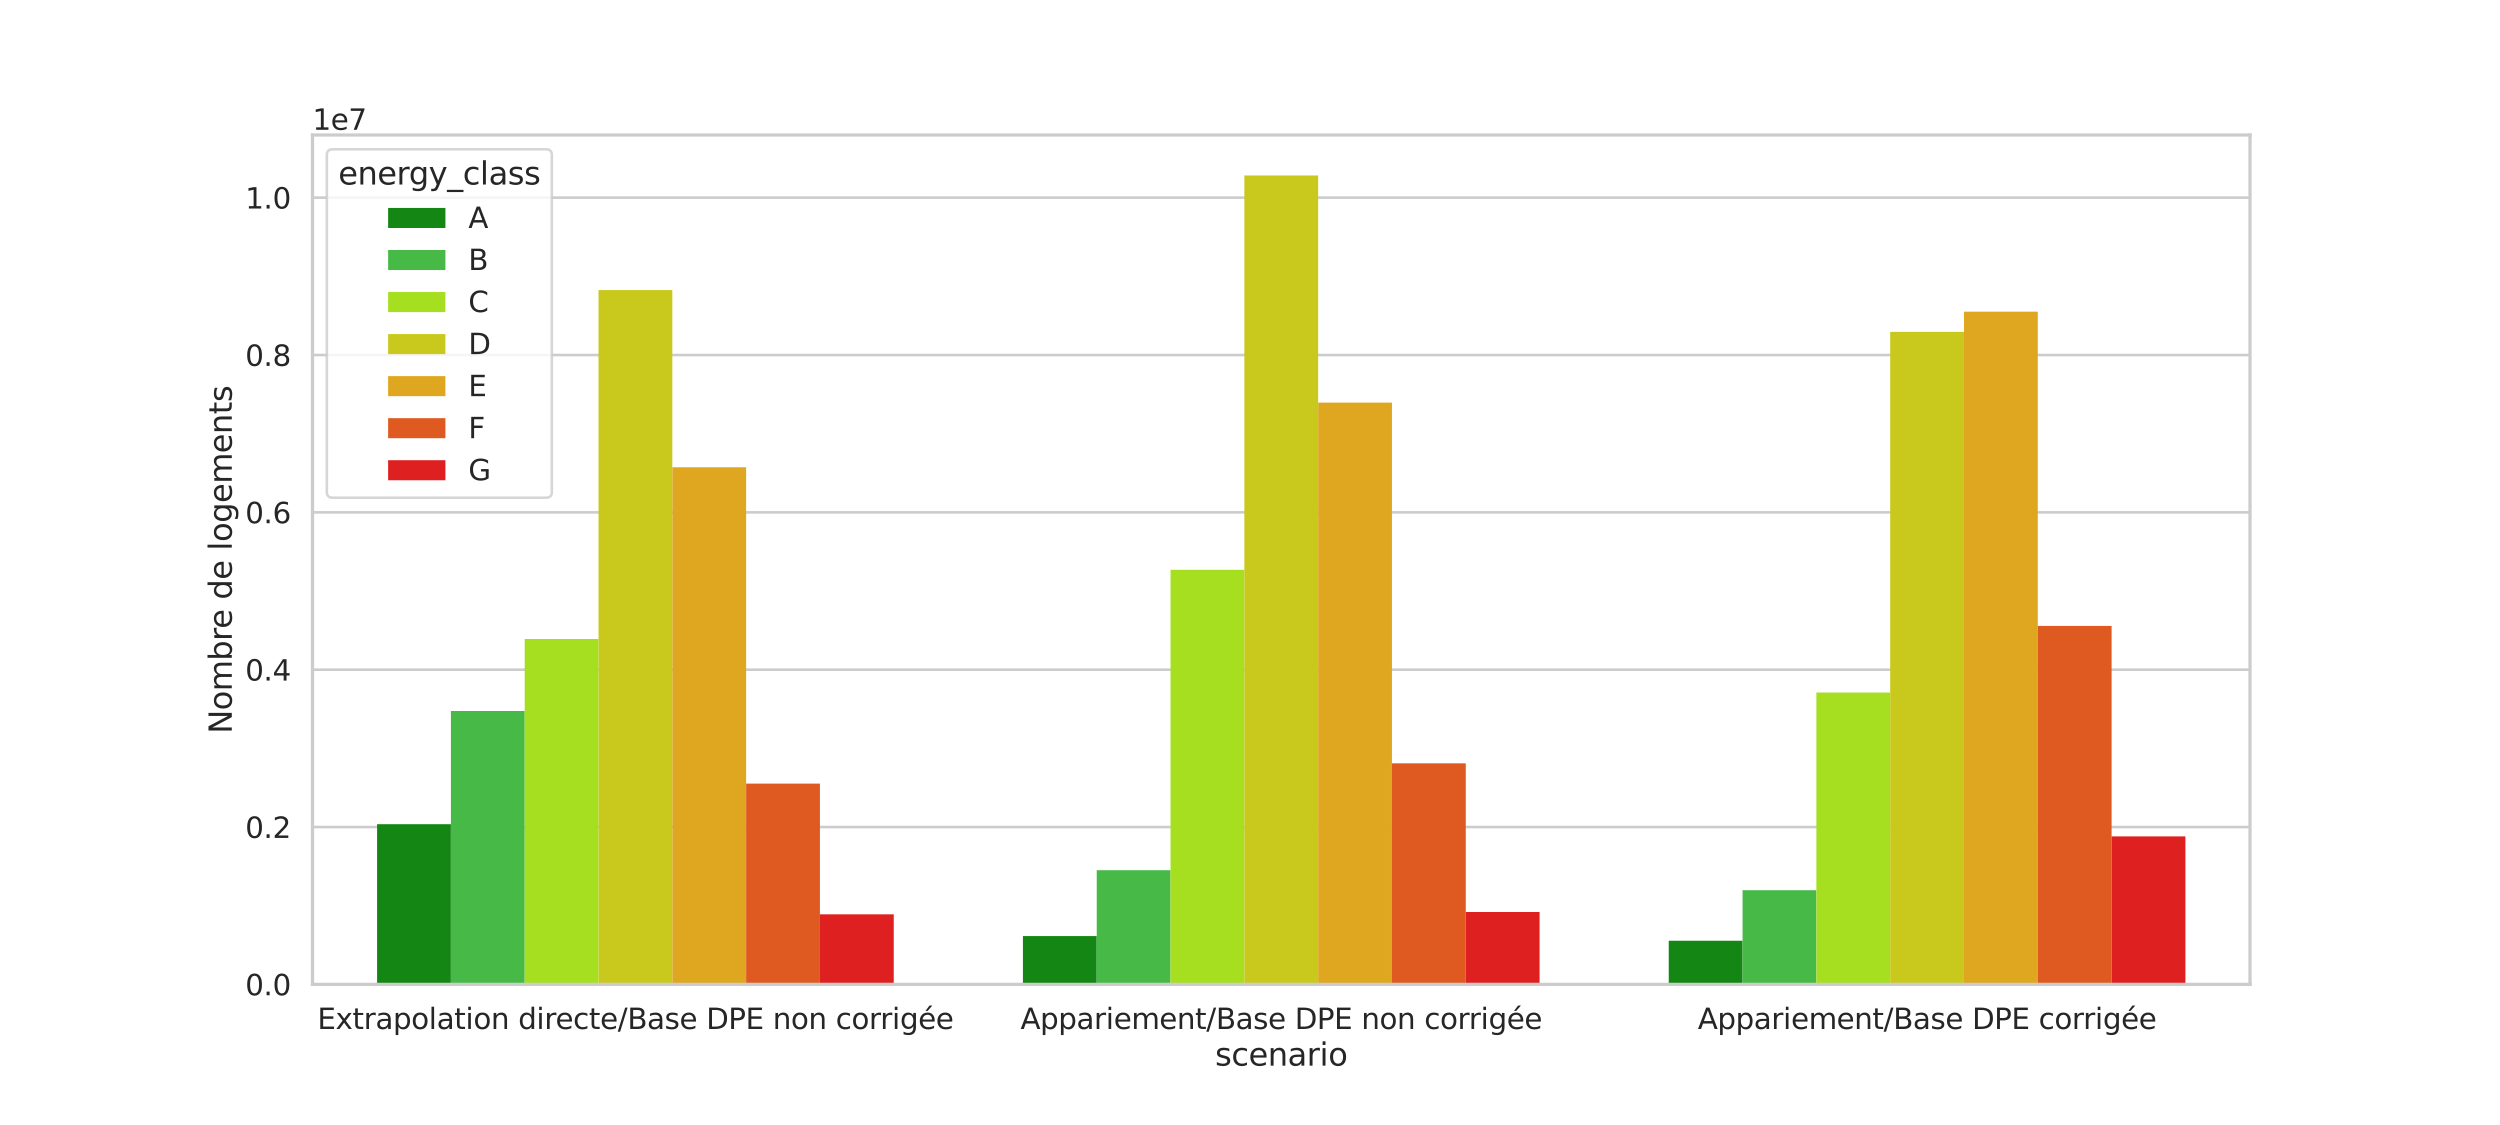 <?xml version="1.0" encoding="utf-8" standalone="no"?>
<!DOCTYPE svg PUBLIC "-//W3C//DTD SVG 1.1//EN"
  "http://www.w3.org/Graphics/SVG/1.1/DTD/svg11.dtd">
<svg height="648pt" version="1.1" viewBox="0 0 1440 648" width="1440pt" xmlns="http://www.w3.org/2000/svg" xmlns:xlink="http://www.w3.org/1999/xlink">
 <defs>
  <style type="text/css">*{stroke-linecap:butt;stroke-linejoin:round;}</style>
 </defs>
 <g id="figure_1">
  <g id="patch_1">
   <path d="M 0 648 
L 1440 648 
L 1440 0 
L 0 0 
z
" style="fill:#ffffff;"/>
  </g>
  <g id="axes_1">
   <g id="patch_2">
    <path d="M 180 567 
L 1296 567 
L 1296 77.76 
L 180 77.76 
z
" style="fill:#ffffff;"/>
   </g>
   <g id="matplotlib.axis_1">
    <g id="xtick_1">
     <g id="text_1">
      <!-- Extrapolation directe/Base DPE non corrigée -->
      <g style="fill:#262626;" transform="translate(182.822 592.697)scale(0.165 -0.165)">
       <defs>
        <path d="M 628 4666 
L 3578 4666 
L 3578 4134 
L 1259 4134 
L 1259 2753 
L 3481 2753 
L 3481 2222 
L 1259 2222 
L 1259 531 
L 3634 531 
L 3634 0 
L 628 0 
L 628 4666 
z
" id="DejaVuSans-45" transform="scale(0.016)"/>
        <path d="M 3513 3500 
L 2247 1797 
L 3578 0 
L 2900 0 
L 1881 1375 
L 863 0 
L 184 0 
L 1544 1831 
L 300 3500 
L 978 3500 
L 1906 2253 
L 2834 3500 
L 3513 3500 
z
" id="DejaVuSans-78" transform="scale(0.016)"/>
        <path d="M 1172 4494 
L 1172 3500 
L 2356 3500 
L 2356 3053 
L 1172 3053 
L 1172 1153 
Q 1172 725 1289 603 
Q 1406 481 1766 481 
L 2356 481 
L 2356 0 
L 1766 0 
Q 1100 0 847 248 
Q 594 497 594 1153 
L 594 3053 
L 172 3053 
L 172 3500 
L 594 3500 
L 594 4494 
L 1172 4494 
z
" id="DejaVuSans-74" transform="scale(0.016)"/>
        <path d="M 2631 2963 
Q 2534 3019 2420 3045 
Q 2306 3072 2169 3072 
Q 1681 3072 1420 2755 
Q 1159 2438 1159 1844 
L 1159 0 
L 581 0 
L 581 3500 
L 1159 3500 
L 1159 2956 
Q 1341 3275 1631 3429 
Q 1922 3584 2338 3584 
Q 2397 3584 2469 3576 
Q 2541 3569 2628 3553 
L 2631 2963 
z
" id="DejaVuSans-72" transform="scale(0.016)"/>
        <path d="M 2194 1759 
Q 1497 1759 1228 1600 
Q 959 1441 959 1056 
Q 959 750 1161 570 
Q 1363 391 1709 391 
Q 2188 391 2477 730 
Q 2766 1069 2766 1631 
L 2766 1759 
L 2194 1759 
z
M 3341 1997 
L 3341 0 
L 2766 0 
L 2766 531 
Q 2569 213 2275 61 
Q 1981 -91 1556 -91 
Q 1019 -91 701 211 
Q 384 513 384 1019 
Q 384 1609 779 1909 
Q 1175 2209 1959 2209 
L 2766 2209 
L 2766 2266 
Q 2766 2663 2505 2880 
Q 2244 3097 1772 3097 
Q 1472 3097 1187 3025 
Q 903 2953 641 2809 
L 641 3341 
Q 956 3463 1253 3523 
Q 1550 3584 1831 3584 
Q 2591 3584 2966 3190 
Q 3341 2797 3341 1997 
z
" id="DejaVuSans-61" transform="scale(0.016)"/>
        <path d="M 1159 525 
L 1159 -1331 
L 581 -1331 
L 581 3500 
L 1159 3500 
L 1159 2969 
Q 1341 3281 1617 3432 
Q 1894 3584 2278 3584 
Q 2916 3584 3314 3078 
Q 3713 2572 3713 1747 
Q 3713 922 3314 415 
Q 2916 -91 2278 -91 
Q 1894 -91 1617 61 
Q 1341 213 1159 525 
z
M 3116 1747 
Q 3116 2381 2855 2742 
Q 2594 3103 2138 3103 
Q 1681 3103 1420 2742 
Q 1159 2381 1159 1747 
Q 1159 1113 1420 752 
Q 1681 391 2138 391 
Q 2594 391 2855 752 
Q 3116 1113 3116 1747 
z
" id="DejaVuSans-70" transform="scale(0.016)"/>
        <path d="M 1959 3097 
Q 1497 3097 1228 2736 
Q 959 2375 959 1747 
Q 959 1119 1226 758 
Q 1494 397 1959 397 
Q 2419 397 2687 759 
Q 2956 1122 2956 1747 
Q 2956 2369 2687 2733 
Q 2419 3097 1959 3097 
z
M 1959 3584 
Q 2709 3584 3137 3096 
Q 3566 2609 3566 1747 
Q 3566 888 3137 398 
Q 2709 -91 1959 -91 
Q 1206 -91 779 398 
Q 353 888 353 1747 
Q 353 2609 779 3096 
Q 1206 3584 1959 3584 
z
" id="DejaVuSans-6f" transform="scale(0.016)"/>
        <path d="M 603 4863 
L 1178 4863 
L 1178 0 
L 603 0 
L 603 4863 
z
" id="DejaVuSans-6c" transform="scale(0.016)"/>
        <path d="M 603 3500 
L 1178 3500 
L 1178 0 
L 603 0 
L 603 3500 
z
M 603 4863 
L 1178 4863 
L 1178 4134 
L 603 4134 
L 603 4863 
z
" id="DejaVuSans-69" transform="scale(0.016)"/>
        <path d="M 3513 2113 
L 3513 0 
L 2938 0 
L 2938 2094 
Q 2938 2591 2744 2837 
Q 2550 3084 2163 3084 
Q 1697 3084 1428 2787 
Q 1159 2491 1159 1978 
L 1159 0 
L 581 0 
L 581 3500 
L 1159 3500 
L 1159 2956 
Q 1366 3272 1645 3428 
Q 1925 3584 2291 3584 
Q 2894 3584 3203 3211 
Q 3513 2838 3513 2113 
z
" id="DejaVuSans-6e" transform="scale(0.016)"/>
        <path id="DejaVuSans-20" transform="scale(0.016)"/>
        <path d="M 2906 2969 
L 2906 4863 
L 3481 4863 
L 3481 0 
L 2906 0 
L 2906 525 
Q 2725 213 2448 61 
Q 2172 -91 1784 -91 
Q 1150 -91 751 415 
Q 353 922 353 1747 
Q 353 2572 751 3078 
Q 1150 3584 1784 3584 
Q 2172 3584 2448 3432 
Q 2725 3281 2906 2969 
z
M 947 1747 
Q 947 1113 1208 752 
Q 1469 391 1925 391 
Q 2381 391 2643 752 
Q 2906 1113 2906 1747 
Q 2906 2381 2643 2742 
Q 2381 3103 1925 3103 
Q 1469 3103 1208 2742 
Q 947 2381 947 1747 
z
" id="DejaVuSans-64" transform="scale(0.016)"/>
        <path d="M 3597 1894 
L 3597 1613 
L 953 1613 
Q 991 1019 1311 708 
Q 1631 397 2203 397 
Q 2534 397 2845 478 
Q 3156 559 3463 722 
L 3463 178 
Q 3153 47 2828 -22 
Q 2503 -91 2169 -91 
Q 1331 -91 842 396 
Q 353 884 353 1716 
Q 353 2575 817 3079 
Q 1281 3584 2069 3584 
Q 2775 3584 3186 3129 
Q 3597 2675 3597 1894 
z
M 3022 2063 
Q 3016 2534 2758 2815 
Q 2500 3097 2075 3097 
Q 1594 3097 1305 2825 
Q 1016 2553 972 2059 
L 3022 2063 
z
" id="DejaVuSans-65" transform="scale(0.016)"/>
        <path d="M 3122 3366 
L 3122 2828 
Q 2878 2963 2633 3030 
Q 2388 3097 2138 3097 
Q 1578 3097 1268 2742 
Q 959 2388 959 1747 
Q 959 1106 1268 751 
Q 1578 397 2138 397 
Q 2388 397 2633 464 
Q 2878 531 3122 666 
L 3122 134 
Q 2881 22 2623 -34 
Q 2366 -91 2075 -91 
Q 1284 -91 818 406 
Q 353 903 353 1747 
Q 353 2603 823 3093 
Q 1294 3584 2113 3584 
Q 2378 3584 2631 3529 
Q 2884 3475 3122 3366 
z
" id="DejaVuSans-63" transform="scale(0.016)"/>
        <path d="M 1625 4666 
L 2156 4666 
L 531 -594 
L 0 -594 
L 1625 4666 
z
" id="DejaVuSans-2f" transform="scale(0.016)"/>
        <path d="M 1259 2228 
L 1259 519 
L 2272 519 
Q 2781 519 3026 730 
Q 3272 941 3272 1375 
Q 3272 1813 3026 2020 
Q 2781 2228 2272 2228 
L 1259 2228 
z
M 1259 4147 
L 1259 2741 
L 2194 2741 
Q 2656 2741 2882 2914 
Q 3109 3088 3109 3444 
Q 3109 3797 2882 3972 
Q 2656 4147 2194 4147 
L 1259 4147 
z
M 628 4666 
L 2241 4666 
Q 2963 4666 3353 4366 
Q 3744 4066 3744 3513 
Q 3744 3084 3544 2831 
Q 3344 2578 2956 2516 
Q 3422 2416 3680 2098 
Q 3938 1781 3938 1306 
Q 3938 681 3513 340 
Q 3088 0 2303 0 
L 628 0 
L 628 4666 
z
" id="DejaVuSans-42" transform="scale(0.016)"/>
        <path d="M 2834 3397 
L 2834 2853 
Q 2591 2978 2328 3040 
Q 2066 3103 1784 3103 
Q 1356 3103 1142 2972 
Q 928 2841 928 2578 
Q 928 2378 1081 2264 
Q 1234 2150 1697 2047 
L 1894 2003 
Q 2506 1872 2764 1633 
Q 3022 1394 3022 966 
Q 3022 478 2636 193 
Q 2250 -91 1575 -91 
Q 1294 -91 989 -36 
Q 684 19 347 128 
L 347 722 
Q 666 556 975 473 
Q 1284 391 1588 391 
Q 1994 391 2212 530 
Q 2431 669 2431 922 
Q 2431 1156 2273 1281 
Q 2116 1406 1581 1522 
L 1381 1569 
Q 847 1681 609 1914 
Q 372 2147 372 2553 
Q 372 3047 722 3315 
Q 1072 3584 1716 3584 
Q 2034 3584 2315 3537 
Q 2597 3491 2834 3397 
z
" id="DejaVuSans-73" transform="scale(0.016)"/>
        <path d="M 1259 4147 
L 1259 519 
L 2022 519 
Q 2988 519 3436 956 
Q 3884 1394 3884 2338 
Q 3884 3275 3436 3711 
Q 2988 4147 2022 4147 
L 1259 4147 
z
M 628 4666 
L 1925 4666 
Q 3281 4666 3915 4102 
Q 4550 3538 4550 2338 
Q 4550 1131 3912 565 
Q 3275 0 1925 0 
L 628 0 
L 628 4666 
z
" id="DejaVuSans-44" transform="scale(0.016)"/>
        <path d="M 1259 4147 
L 1259 2394 
L 2053 2394 
Q 2494 2394 2734 2622 
Q 2975 2850 2975 3272 
Q 2975 3691 2734 3919 
Q 2494 4147 2053 4147 
L 1259 4147 
z
M 628 4666 
L 2053 4666 
Q 2838 4666 3239 4311 
Q 3641 3956 3641 3272 
Q 3641 2581 3239 2228 
Q 2838 1875 2053 1875 
L 1259 1875 
L 1259 0 
L 628 0 
L 628 4666 
z
" id="DejaVuSans-50" transform="scale(0.016)"/>
        <path d="M 2906 1791 
Q 2906 2416 2648 2759 
Q 2391 3103 1925 3103 
Q 1463 3103 1205 2759 
Q 947 2416 947 1791 
Q 947 1169 1205 825 
Q 1463 481 1925 481 
Q 2391 481 2648 825 
Q 2906 1169 2906 1791 
z
M 3481 434 
Q 3481 -459 3084 -895 
Q 2688 -1331 1869 -1331 
Q 1566 -1331 1297 -1286 
Q 1028 -1241 775 -1147 
L 775 -588 
Q 1028 -725 1275 -790 
Q 1522 -856 1778 -856 
Q 2344 -856 2625 -561 
Q 2906 -266 2906 331 
L 2906 616 
Q 2728 306 2450 153 
Q 2172 0 1784 0 
Q 1141 0 747 490 
Q 353 981 353 1791 
Q 353 2603 747 3093 
Q 1141 3584 1784 3584 
Q 2172 3584 2450 3431 
Q 2728 3278 2906 2969 
L 2906 3500 
L 3481 3500 
L 3481 434 
z
" id="DejaVuSans-67" transform="scale(0.016)"/>
        <path d="M 3597 1894 
L 3597 1613 
L 953 1613 
Q 991 1019 1311 708 
Q 1631 397 2203 397 
Q 2534 397 2845 478 
Q 3156 559 3463 722 
L 3463 178 
Q 3153 47 2828 -22 
Q 2503 -91 2169 -91 
Q 1331 -91 842 396 
Q 353 884 353 1716 
Q 353 2575 817 3079 
Q 1281 3584 2069 3584 
Q 2775 3584 3186 3129 
Q 3597 2675 3597 1894 
z
M 3022 2063 
Q 3016 2534 2758 2815 
Q 2500 3097 2075 3097 
Q 1594 3097 1305 2825 
Q 1016 2553 972 2059 
L 3022 2063 
z
M 2469 5119 
L 3091 5119 
L 2072 3944 
L 1594 3944 
L 2469 5119 
z
" id="DejaVuSans-e9" transform="scale(0.016)"/>
       </defs>
       <use xlink:href="#DejaVuSans-45"/>
       <use x="63.184" xlink:href="#DejaVuSans-78"/>
       <use x="122.363" xlink:href="#DejaVuSans-74"/>
       <use x="161.572" xlink:href="#DejaVuSans-72"/>
       <use x="202.686" xlink:href="#DejaVuSans-61"/>
       <use x="263.965" xlink:href="#DejaVuSans-70"/>
       <use x="327.441" xlink:href="#DejaVuSans-6f"/>
       <use x="388.623" xlink:href="#DejaVuSans-6c"/>
       <use x="416.406" xlink:href="#DejaVuSans-61"/>
       <use x="477.686" xlink:href="#DejaVuSans-74"/>
       <use x="516.895" xlink:href="#DejaVuSans-69"/>
       <use x="544.678" xlink:href="#DejaVuSans-6f"/>
       <use x="605.859" xlink:href="#DejaVuSans-6e"/>
       <use x="669.238" xlink:href="#DejaVuSans-20"/>
       <use x="701.025" xlink:href="#DejaVuSans-64"/>
       <use x="764.502" xlink:href="#DejaVuSans-69"/>
       <use x="792.285" xlink:href="#DejaVuSans-72"/>
       <use x="831.148" xlink:href="#DejaVuSans-65"/>
       <use x="892.672" xlink:href="#DejaVuSans-63"/>
       <use x="947.652" xlink:href="#DejaVuSans-74"/>
       <use x="986.861" xlink:href="#DejaVuSans-65"/>
       <use x="1048.385" xlink:href="#DejaVuSans-2f"/>
       <use x="1082.076" xlink:href="#DejaVuSans-42"/>
       <use x="1150.68" xlink:href="#DejaVuSans-61"/>
       <use x="1211.959" xlink:href="#DejaVuSans-73"/>
       <use x="1264.059" xlink:href="#DejaVuSans-65"/>
       <use x="1325.582" xlink:href="#DejaVuSans-20"/>
       <use x="1357.369" xlink:href="#DejaVuSans-44"/>
       <use x="1434.371" xlink:href="#DejaVuSans-50"/>
       <use x="1494.674" xlink:href="#DejaVuSans-45"/>
       <use x="1557.857" xlink:href="#DejaVuSans-20"/>
       <use x="1589.645" xlink:href="#DejaVuSans-6e"/>
       <use x="1653.023" xlink:href="#DejaVuSans-6f"/>
       <use x="1714.205" xlink:href="#DejaVuSans-6e"/>
       <use x="1777.584" xlink:href="#DejaVuSans-20"/>
       <use x="1809.371" xlink:href="#DejaVuSans-63"/>
       <use x="1864.352" xlink:href="#DejaVuSans-6f"/>
       <use x="1925.533" xlink:href="#DejaVuSans-72"/>
       <use x="1964.896" xlink:href="#DejaVuSans-72"/>
       <use x="2006.01" xlink:href="#DejaVuSans-69"/>
       <use x="2033.793" xlink:href="#DejaVuSans-67"/>
       <use x="2097.27" xlink:href="#DejaVuSans-e9"/>
       <use x="2158.793" xlink:href="#DejaVuSans-65"/>
      </g>
     </g>
    </g>
    <g id="xtick_2">
     <g id="text_2">
      <!-- Appariement/Base DPE non corrigée -->
      <g style="fill:#262626;" transform="translate(587.806 592.697)scale(0.165 -0.165)">
       <defs>
        <path d="M 2188 4044 
L 1331 1722 
L 3047 1722 
L 2188 4044 
z
M 1831 4666 
L 2547 4666 
L 4325 0 
L 3669 0 
L 3244 1197 
L 1141 1197 
L 716 0 
L 50 0 
L 1831 4666 
z
" id="DejaVuSans-41" transform="scale(0.016)"/>
        <path d="M 3328 2828 
Q 3544 3216 3844 3400 
Q 4144 3584 4550 3584 
Q 5097 3584 5394 3201 
Q 5691 2819 5691 2113 
L 5691 0 
L 5113 0 
L 5113 2094 
Q 5113 2597 4934 2840 
Q 4756 3084 4391 3084 
Q 3944 3084 3684 2787 
Q 3425 2491 3425 1978 
L 3425 0 
L 2847 0 
L 2847 2094 
Q 2847 2600 2669 2842 
Q 2491 3084 2119 3084 
Q 1678 3084 1418 2786 
Q 1159 2488 1159 1978 
L 1159 0 
L 581 0 
L 581 3500 
L 1159 3500 
L 1159 2956 
Q 1356 3278 1631 3431 
Q 1906 3584 2284 3584 
Q 2666 3584 2933 3390 
Q 3200 3197 3328 2828 
z
" id="DejaVuSans-6d" transform="scale(0.016)"/>
       </defs>
       <use xlink:href="#DejaVuSans-41"/>
       <use x="68.408" xlink:href="#DejaVuSans-70"/>
       <use x="131.885" xlink:href="#DejaVuSans-70"/>
       <use x="195.361" xlink:href="#DejaVuSans-61"/>
       <use x="256.641" xlink:href="#DejaVuSans-72"/>
       <use x="297.754" xlink:href="#DejaVuSans-69"/>
       <use x="325.537" xlink:href="#DejaVuSans-65"/>
       <use x="387.061" xlink:href="#DejaVuSans-6d"/>
       <use x="484.473" xlink:href="#DejaVuSans-65"/>
       <use x="545.996" xlink:href="#DejaVuSans-6e"/>
       <use x="609.375" xlink:href="#DejaVuSans-74"/>
       <use x="648.584" xlink:href="#DejaVuSans-2f"/>
       <use x="682.275" xlink:href="#DejaVuSans-42"/>
       <use x="750.879" xlink:href="#DejaVuSans-61"/>
       <use x="812.158" xlink:href="#DejaVuSans-73"/>
       <use x="864.258" xlink:href="#DejaVuSans-65"/>
       <use x="925.781" xlink:href="#DejaVuSans-20"/>
       <use x="957.568" xlink:href="#DejaVuSans-44"/>
       <use x="1034.57" xlink:href="#DejaVuSans-50"/>
       <use x="1094.873" xlink:href="#DejaVuSans-45"/>
       <use x="1158.057" xlink:href="#DejaVuSans-20"/>
       <use x="1189.844" xlink:href="#DejaVuSans-6e"/>
       <use x="1253.223" xlink:href="#DejaVuSans-6f"/>
       <use x="1314.404" xlink:href="#DejaVuSans-6e"/>
       <use x="1377.783" xlink:href="#DejaVuSans-20"/>
       <use x="1409.57" xlink:href="#DejaVuSans-63"/>
       <use x="1464.551" xlink:href="#DejaVuSans-6f"/>
       <use x="1525.732" xlink:href="#DejaVuSans-72"/>
       <use x="1565.096" xlink:href="#DejaVuSans-72"/>
       <use x="1606.209" xlink:href="#DejaVuSans-69"/>
       <use x="1633.992" xlink:href="#DejaVuSans-67"/>
       <use x="1697.469" xlink:href="#DejaVuSans-e9"/>
       <use x="1758.992" xlink:href="#DejaVuSans-65"/>
      </g>
     </g>
    </g>
    <g id="xtick_3">
     <g id="text_3">
      <!-- Appariement/Base DPE corrigée -->
      <g style="fill:#262626;" transform="translate(977.933 592.697)scale(0.165 -0.165)">
       <use xlink:href="#DejaVuSans-41"/>
       <use x="68.408" xlink:href="#DejaVuSans-70"/>
       <use x="131.885" xlink:href="#DejaVuSans-70"/>
       <use x="195.361" xlink:href="#DejaVuSans-61"/>
       <use x="256.641" xlink:href="#DejaVuSans-72"/>
       <use x="297.754" xlink:href="#DejaVuSans-69"/>
       <use x="325.537" xlink:href="#DejaVuSans-65"/>
       <use x="387.061" xlink:href="#DejaVuSans-6d"/>
       <use x="484.473" xlink:href="#DejaVuSans-65"/>
       <use x="545.996" xlink:href="#DejaVuSans-6e"/>
       <use x="609.375" xlink:href="#DejaVuSans-74"/>
       <use x="648.584" xlink:href="#DejaVuSans-2f"/>
       <use x="682.275" xlink:href="#DejaVuSans-42"/>
       <use x="750.879" xlink:href="#DejaVuSans-61"/>
       <use x="812.158" xlink:href="#DejaVuSans-73"/>
       <use x="864.258" xlink:href="#DejaVuSans-65"/>
       <use x="925.781" xlink:href="#DejaVuSans-20"/>
       <use x="957.568" xlink:href="#DejaVuSans-44"/>
       <use x="1034.57" xlink:href="#DejaVuSans-50"/>
       <use x="1094.873" xlink:href="#DejaVuSans-45"/>
       <use x="1158.057" xlink:href="#DejaVuSans-20"/>
       <use x="1189.844" xlink:href="#DejaVuSans-63"/>
       <use x="1244.824" xlink:href="#DejaVuSans-6f"/>
       <use x="1306.006" xlink:href="#DejaVuSans-72"/>
       <use x="1345.369" xlink:href="#DejaVuSans-72"/>
       <use x="1386.482" xlink:href="#DejaVuSans-69"/>
       <use x="1414.266" xlink:href="#DejaVuSans-67"/>
       <use x="1477.742" xlink:href="#DejaVuSans-e9"/>
       <use x="1539.266" xlink:href="#DejaVuSans-65"/>
      </g>
     </g>
    </g>
    <g id="text_4">
     <!-- scenario -->
     <g style="fill:#262626;" transform="translate(699.899 613.806)scale(0.18 -0.18)">
      <use xlink:href="#DejaVuSans-73"/>
      <use x="52.1" xlink:href="#DejaVuSans-63"/>
      <use x="107.08" xlink:href="#DejaVuSans-65"/>
      <use x="168.604" xlink:href="#DejaVuSans-6e"/>
      <use x="231.982" xlink:href="#DejaVuSans-61"/>
      <use x="293.262" xlink:href="#DejaVuSans-72"/>
      <use x="334.375" xlink:href="#DejaVuSans-69"/>
      <use x="362.158" xlink:href="#DejaVuSans-6f"/>
     </g>
    </g>
   </g>
   <g id="matplotlib.axis_2">
    <g id="ytick_1">
     <g id="line2d_1">
      <path clip-path="url(#p03f85cdfc5)" d="M 180 567 
L 1296 567 
" style="fill:none;stroke:#cccccc;stroke-linecap:round;stroke-width:1.5;"/>
     </g>
     <g id="text_5">
      <!-- 0.0 -->
      <g style="fill:#262626;" transform="translate(141.26 573.269)scale(0.165 -0.165)">
       <defs>
        <path d="M 2034 4250 
Q 1547 4250 1301 3770 
Q 1056 3291 1056 2328 
Q 1056 1369 1301 889 
Q 1547 409 2034 409 
Q 2525 409 2770 889 
Q 3016 1369 3016 2328 
Q 3016 3291 2770 3770 
Q 2525 4250 2034 4250 
z
M 2034 4750 
Q 2819 4750 3233 4129 
Q 3647 3509 3647 2328 
Q 3647 1150 3233 529 
Q 2819 -91 2034 -91 
Q 1250 -91 836 529 
Q 422 1150 422 2328 
Q 422 3509 836 4129 
Q 1250 4750 2034 4750 
z
" id="DejaVuSans-30" transform="scale(0.016)"/>
        <path d="M 684 794 
L 1344 794 
L 1344 0 
L 684 0 
L 684 794 
z
" id="DejaVuSans-2e" transform="scale(0.016)"/>
       </defs>
       <use xlink:href="#DejaVuSans-30"/>
       <use x="63.623" xlink:href="#DejaVuSans-2e"/>
       <use x="95.41" xlink:href="#DejaVuSans-30"/>
      </g>
     </g>
    </g>
    <g id="ytick_2">
     <g id="line2d_2">
      <path clip-path="url(#p03f85cdfc5)" d="M 180 476.371 
L 1296 476.371 
" style="fill:none;stroke:#cccccc;stroke-linecap:round;stroke-width:1.5;"/>
     </g>
     <g id="text_6">
      <!-- 0.2 -->
      <g style="fill:#262626;" transform="translate(141.26 482.64)scale(0.165 -0.165)">
       <defs>
        <path d="M 1228 531 
L 3431 531 
L 3431 0 
L 469 0 
L 469 531 
Q 828 903 1448 1529 
Q 2069 2156 2228 2338 
Q 2531 2678 2651 2914 
Q 2772 3150 2772 3378 
Q 2772 3750 2511 3984 
Q 2250 4219 1831 4219 
Q 1534 4219 1204 4116 
Q 875 4013 500 3803 
L 500 4441 
Q 881 4594 1212 4672 
Q 1544 4750 1819 4750 
Q 2544 4750 2975 4387 
Q 3406 4025 3406 3419 
Q 3406 3131 3298 2873 
Q 3191 2616 2906 2266 
Q 2828 2175 2409 1742 
Q 1991 1309 1228 531 
z
" id="DejaVuSans-32" transform="scale(0.016)"/>
       </defs>
       <use xlink:href="#DejaVuSans-30"/>
       <use x="63.623" xlink:href="#DejaVuSans-2e"/>
       <use x="95.41" xlink:href="#DejaVuSans-32"/>
      </g>
     </g>
    </g>
    <g id="ytick_3">
     <g id="line2d_3">
      <path clip-path="url(#p03f85cdfc5)" d="M 180 385.742 
L 1296 385.742 
" style="fill:none;stroke:#cccccc;stroke-linecap:round;stroke-width:1.5;"/>
     </g>
     <g id="text_7">
      <!-- 0.4 -->
      <g style="fill:#262626;" transform="translate(141.26 392.011)scale(0.165 -0.165)">
       <defs>
        <path d="M 2419 4116 
L 825 1625 
L 2419 1625 
L 2419 4116 
z
M 2253 4666 
L 3047 4666 
L 3047 1625 
L 3713 1625 
L 3713 1100 
L 3047 1100 
L 3047 0 
L 2419 0 
L 2419 1100 
L 313 1100 
L 313 1709 
L 2253 4666 
z
" id="DejaVuSans-34" transform="scale(0.016)"/>
       </defs>
       <use xlink:href="#DejaVuSans-30"/>
       <use x="63.623" xlink:href="#DejaVuSans-2e"/>
       <use x="95.41" xlink:href="#DejaVuSans-34"/>
      </g>
     </g>
    </g>
    <g id="ytick_4">
     <g id="line2d_4">
      <path clip-path="url(#p03f85cdfc5)" d="M 180 295.113 
L 1296 295.113 
" style="fill:none;stroke:#cccccc;stroke-linecap:round;stroke-width:1.5;"/>
     </g>
     <g id="text_8">
      <!-- 0.6 -->
      <g style="fill:#262626;" transform="translate(141.26 301.382)scale(0.165 -0.165)">
       <defs>
        <path d="M 2113 2584 
Q 1688 2584 1439 2293 
Q 1191 2003 1191 1497 
Q 1191 994 1439 701 
Q 1688 409 2113 409 
Q 2538 409 2786 701 
Q 3034 994 3034 1497 
Q 3034 2003 2786 2293 
Q 2538 2584 2113 2584 
z
M 3366 4563 
L 3366 3988 
Q 3128 4100 2886 4159 
Q 2644 4219 2406 4219 
Q 1781 4219 1451 3797 
Q 1122 3375 1075 2522 
Q 1259 2794 1537 2939 
Q 1816 3084 2150 3084 
Q 2853 3084 3261 2657 
Q 3669 2231 3669 1497 
Q 3669 778 3244 343 
Q 2819 -91 2113 -91 
Q 1303 -91 875 529 
Q 447 1150 447 2328 
Q 447 3434 972 4092 
Q 1497 4750 2381 4750 
Q 2619 4750 2861 4703 
Q 3103 4656 3366 4563 
z
" id="DejaVuSans-36" transform="scale(0.016)"/>
       </defs>
       <use xlink:href="#DejaVuSans-30"/>
       <use x="63.623" xlink:href="#DejaVuSans-2e"/>
       <use x="95.41" xlink:href="#DejaVuSans-36"/>
      </g>
     </g>
    </g>
    <g id="ytick_5">
     <g id="line2d_5">
      <path clip-path="url(#p03f85cdfc5)" d="M 180 204.484 
L 1296 204.484 
" style="fill:none;stroke:#cccccc;stroke-linecap:round;stroke-width:1.5;"/>
     </g>
     <g id="text_9">
      <!-- 0.8 -->
      <g style="fill:#262626;" transform="translate(141.26 210.753)scale(0.165 -0.165)">
       <defs>
        <path d="M 2034 2216 
Q 1584 2216 1326 1975 
Q 1069 1734 1069 1313 
Q 1069 891 1326 650 
Q 1584 409 2034 409 
Q 2484 409 2743 651 
Q 3003 894 3003 1313 
Q 3003 1734 2745 1975 
Q 2488 2216 2034 2216 
z
M 1403 2484 
Q 997 2584 770 2862 
Q 544 3141 544 3541 
Q 544 4100 942 4425 
Q 1341 4750 2034 4750 
Q 2731 4750 3128 4425 
Q 3525 4100 3525 3541 
Q 3525 3141 3298 2862 
Q 3072 2584 2669 2484 
Q 3125 2378 3379 2068 
Q 3634 1759 3634 1313 
Q 3634 634 3220 271 
Q 2806 -91 2034 -91 
Q 1263 -91 848 271 
Q 434 634 434 1313 
Q 434 1759 690 2068 
Q 947 2378 1403 2484 
z
M 1172 3481 
Q 1172 3119 1398 2916 
Q 1625 2713 2034 2713 
Q 2441 2713 2670 2916 
Q 2900 3119 2900 3481 
Q 2900 3844 2670 4047 
Q 2441 4250 2034 4250 
Q 1625 4250 1398 4047 
Q 1172 3844 1172 3481 
z
" id="DejaVuSans-38" transform="scale(0.016)"/>
       </defs>
       <use xlink:href="#DejaVuSans-30"/>
       <use x="63.623" xlink:href="#DejaVuSans-2e"/>
       <use x="95.41" xlink:href="#DejaVuSans-38"/>
      </g>
     </g>
    </g>
    <g id="ytick_6">
     <g id="line2d_6">
      <path clip-path="url(#p03f85cdfc5)" d="M 180 113.855 
L 1296 113.855 
" style="fill:none;stroke:#cccccc;stroke-linecap:round;stroke-width:1.5;"/>
     </g>
     <g id="text_10">
      <!-- 1.0 -->
      <g style="fill:#262626;" transform="translate(141.26 120.124)scale(0.165 -0.165)">
       <defs>
        <path d="M 794 531 
L 1825 531 
L 1825 4091 
L 703 3866 
L 703 4441 
L 1819 4666 
L 2450 4666 
L 2450 531 
L 3481 531 
L 3481 0 
L 794 0 
L 794 531 
z
" id="DejaVuSans-31" transform="scale(0.016)"/>
       </defs>
       <use xlink:href="#DejaVuSans-31"/>
       <use x="63.623" xlink:href="#DejaVuSans-2e"/>
       <use x="95.41" xlink:href="#DejaVuSans-30"/>
      </g>
     </g>
    </g>
    <g id="text_11">
     <!-- Nombre de logements -->
     <g style="fill:#262626;" transform="translate(133.516 422.591)rotate(-90)scale(0.18 -0.18)">
      <defs>
       <path d="M 628 4666 
L 1478 4666 
L 3547 763 
L 3547 4666 
L 4159 4666 
L 4159 0 
L 3309 0 
L 1241 3903 
L 1241 0 
L 628 0 
L 628 4666 
z
" id="DejaVuSans-4e" transform="scale(0.016)"/>
       <path d="M 3116 1747 
Q 3116 2381 2855 2742 
Q 2594 3103 2138 3103 
Q 1681 3103 1420 2742 
Q 1159 2381 1159 1747 
Q 1159 1113 1420 752 
Q 1681 391 2138 391 
Q 2594 391 2855 752 
Q 3116 1113 3116 1747 
z
M 1159 2969 
Q 1341 3281 1617 3432 
Q 1894 3584 2278 3584 
Q 2916 3584 3314 3078 
Q 3713 2572 3713 1747 
Q 3713 922 3314 415 
Q 2916 -91 2278 -91 
Q 1894 -91 1617 61 
Q 1341 213 1159 525 
L 1159 0 
L 581 0 
L 581 4863 
L 1159 4863 
L 1159 2969 
z
" id="DejaVuSans-62" transform="scale(0.016)"/>
      </defs>
      <use xlink:href="#DejaVuSans-4e"/>
      <use x="74.805" xlink:href="#DejaVuSans-6f"/>
      <use x="135.986" xlink:href="#DejaVuSans-6d"/>
      <use x="233.398" xlink:href="#DejaVuSans-62"/>
      <use x="296.875" xlink:href="#DejaVuSans-72"/>
      <use x="335.738" xlink:href="#DejaVuSans-65"/>
      <use x="397.262" xlink:href="#DejaVuSans-20"/>
      <use x="429.049" xlink:href="#DejaVuSans-64"/>
      <use x="492.525" xlink:href="#DejaVuSans-65"/>
      <use x="554.049" xlink:href="#DejaVuSans-20"/>
      <use x="585.836" xlink:href="#DejaVuSans-6c"/>
      <use x="613.619" xlink:href="#DejaVuSans-6f"/>
      <use x="674.801" xlink:href="#DejaVuSans-67"/>
      <use x="738.277" xlink:href="#DejaVuSans-65"/>
      <use x="799.801" xlink:href="#DejaVuSans-6d"/>
      <use x="897.213" xlink:href="#DejaVuSans-65"/>
      <use x="958.736" xlink:href="#DejaVuSans-6e"/>
      <use x="1022.115" xlink:href="#DejaVuSans-74"/>
      <use x="1061.324" xlink:href="#DejaVuSans-73"/>
     </g>
    </g>
    <g id="text_12">
     <!-- 1e7 -->
     <g style="fill:#262626;" transform="translate(180 74.76)scale(0.165 -0.165)">
      <defs>
       <path d="M 525 4666 
L 3525 4666 
L 3525 4397 
L 1831 0 
L 1172 0 
L 2766 4134 
L 525 4134 
L 525 4666 
z
" id="DejaVuSans-37" transform="scale(0.016)"/>
      </defs>
      <use xlink:href="#DejaVuSans-31"/>
      <use x="63.623" xlink:href="#DejaVuSans-65"/>
      <use x="125.146" xlink:href="#DejaVuSans-37"/>
     </g>
    </g>
   </g>
   <g id="patch_3">
    <path clip-path="url(#p03f85cdfc5)" d="M 217.2 567 
L 259.714 567 
L 259.714 474.726 
L 217.2 474.726 
z
" style="fill:#138613;"/>
   </g>
   <g id="patch_4">
    <path clip-path="url(#p03f85cdfc5)" d="M 589.2 567 
L 631.714 567 
L 631.714 539.164 
L 589.2 539.164 
z
" style="fill:#138613;"/>
   </g>
   <g id="patch_5">
    <path clip-path="url(#p03f85cdfc5)" d="M 961.2 567 
L 1003.714 567 
L 1003.714 541.881 
L 961.2 541.881 
z
" style="fill:#138613;"/>
   </g>
   <g id="patch_6">
    <path clip-path="url(#p03f85cdfc5)" d="M 259.714 567 
L 302.229 567 
L 302.229 409.525 
L 259.714 409.525 
z
" style="fill:#46b946;"/>
   </g>
   <g id="patch_7">
    <path clip-path="url(#p03f85cdfc5)" d="M 631.714 567 
L 674.229 567 
L 674.229 501.243 
L 631.714 501.243 
z
" style="fill:#46b946;"/>
   </g>
   <g id="patch_8">
    <path clip-path="url(#p03f85cdfc5)" d="M 1003.714 567 
L 1046.229 567 
L 1046.229 512.754 
L 1003.714 512.754 
z
" style="fill:#46b946;"/>
   </g>
   <g id="patch_9">
    <path clip-path="url(#p03f85cdfc5)" d="M 302.229 567 
L 344.743 567 
L 344.743 368.051 
L 302.229 368.051 
z
" style="fill:#a6df20;"/>
   </g>
   <g id="patch_10">
    <path clip-path="url(#p03f85cdfc5)" d="M 674.229 567 
L 716.743 567 
L 716.743 328.191 
L 674.229 328.191 
z
" style="fill:#a6df20;"/>
   </g>
   <g id="patch_11">
    <path clip-path="url(#p03f85cdfc5)" d="M 1046.229 567 
L 1088.743 567 
L 1088.743 398.906 
L 1046.229 398.906 
z
" style="fill:#a6df20;"/>
   </g>
   <g id="patch_12">
    <path clip-path="url(#p03f85cdfc5)" d="M 344.743 567 
L 387.257 567 
L 387.257 167.074 
L 344.743 167.074 
z
" style="fill:#c9c91d;"/>
   </g>
   <g id="patch_13">
    <path clip-path="url(#p03f85cdfc5)" d="M 716.743 567 
L 759.257 567 
L 759.257 101.057 
L 716.743 101.057 
z
" style="fill:#c9c91d;"/>
   </g>
   <g id="patch_14">
    <path clip-path="url(#p03f85cdfc5)" d="M 1088.743 567 
L 1131.257 567 
L 1131.257 191.166 
L 1088.743 191.166 
z
" style="fill:#c9c91d;"/>
   </g>
   <g id="patch_15">
    <path clip-path="url(#p03f85cdfc5)" d="M 387.257 567 
L 429.771 567 
L 429.771 269.163 
L 387.257 269.163 
z
" style="fill:#dfa620;"/>
   </g>
   <g id="patch_16">
    <path clip-path="url(#p03f85cdfc5)" d="M 759.257 567 
L 801.771 567 
L 801.771 231.899 
L 759.257 231.899 
z
" style="fill:#dfa620;"/>
   </g>
   <g id="patch_17">
    <path clip-path="url(#p03f85cdfc5)" d="M 1131.257 567 
L 1173.771 567 
L 1173.771 179.525 
L 1131.257 179.525 
z
" style="fill:#dfa620;"/>
   </g>
   <g id="patch_18">
    <path clip-path="url(#p03f85cdfc5)" d="M 429.771 567 
L 472.286 567 
L 472.286 451.356 
L 429.771 451.356 
z
" style="fill:#df5a20;"/>
   </g>
   <g id="patch_19">
    <path clip-path="url(#p03f85cdfc5)" d="M 801.771 567 
L 844.286 567 
L 844.286 439.693 
L 801.771 439.693 
z
" style="fill:#df5a20;"/>
   </g>
   <g id="patch_20">
    <path clip-path="url(#p03f85cdfc5)" d="M 1173.771 567 
L 1216.286 567 
L 1216.286 360.541 
L 1173.771 360.541 
z
" style="fill:#df5a20;"/>
   </g>
   <g id="patch_21">
    <path clip-path="url(#p03f85cdfc5)" d="M 472.286 567 
L 514.8 567 
L 514.8 526.648 
L 472.286 526.648 
z
" style="fill:#df2020;"/>
   </g>
   <g id="patch_22">
    <path clip-path="url(#p03f85cdfc5)" d="M 844.286 567 
L 886.8 567 
L 886.8 525.296 
L 844.286 525.296 
z
" style="fill:#df2020;"/>
   </g>
   <g id="patch_23">
    <path clip-path="url(#p03f85cdfc5)" d="M 1216.286 567 
L 1258.8 567 
L 1258.8 481.77 
L 1216.286 481.77 
z
" style="fill:#df2020;"/>
   </g>
   <g id="line2d_7">
    <path clip-path="url(#p03f85cdfc5)" style="fill:none;stroke:#424242;stroke-linecap:round;stroke-width:4.05;"/>
   </g>
   <g id="line2d_8">
    <path clip-path="url(#p03f85cdfc5)" style="fill:none;stroke:#424242;stroke-linecap:round;stroke-width:4.05;"/>
   </g>
   <g id="line2d_9">
    <path clip-path="url(#p03f85cdfc5)" style="fill:none;stroke:#424242;stroke-linecap:round;stroke-width:4.05;"/>
   </g>
   <g id="line2d_10">
    <path clip-path="url(#p03f85cdfc5)" style="fill:none;stroke:#424242;stroke-linecap:round;stroke-width:4.05;"/>
   </g>
   <g id="line2d_11">
    <path clip-path="url(#p03f85cdfc5)" style="fill:none;stroke:#424242;stroke-linecap:round;stroke-width:4.05;"/>
   </g>
   <g id="line2d_12">
    <path clip-path="url(#p03f85cdfc5)" style="fill:none;stroke:#424242;stroke-linecap:round;stroke-width:4.05;"/>
   </g>
   <g id="line2d_13">
    <path clip-path="url(#p03f85cdfc5)" style="fill:none;stroke:#424242;stroke-linecap:round;stroke-width:4.05;"/>
   </g>
   <g id="line2d_14">
    <path clip-path="url(#p03f85cdfc5)" style="fill:none;stroke:#424242;stroke-linecap:round;stroke-width:4.05;"/>
   </g>
   <g id="line2d_15">
    <path clip-path="url(#p03f85cdfc5)" style="fill:none;stroke:#424242;stroke-linecap:round;stroke-width:4.05;"/>
   </g>
   <g id="line2d_16">
    <path clip-path="url(#p03f85cdfc5)" style="fill:none;stroke:#424242;stroke-linecap:round;stroke-width:4.05;"/>
   </g>
   <g id="line2d_17">
    <path clip-path="url(#p03f85cdfc5)" style="fill:none;stroke:#424242;stroke-linecap:round;stroke-width:4.05;"/>
   </g>
   <g id="line2d_18">
    <path clip-path="url(#p03f85cdfc5)" style="fill:none;stroke:#424242;stroke-linecap:round;stroke-width:4.05;"/>
   </g>
   <g id="line2d_19">
    <path clip-path="url(#p03f85cdfc5)" style="fill:none;stroke:#424242;stroke-linecap:round;stroke-width:4.05;"/>
   </g>
   <g id="line2d_20">
    <path clip-path="url(#p03f85cdfc5)" style="fill:none;stroke:#424242;stroke-linecap:round;stroke-width:4.05;"/>
   </g>
   <g id="line2d_21">
    <path clip-path="url(#p03f85cdfc5)" style="fill:none;stroke:#424242;stroke-linecap:round;stroke-width:4.05;"/>
   </g>
   <g id="line2d_22">
    <path clip-path="url(#p03f85cdfc5)" style="fill:none;stroke:#424242;stroke-linecap:round;stroke-width:4.05;"/>
   </g>
   <g id="line2d_23">
    <path clip-path="url(#p03f85cdfc5)" style="fill:none;stroke:#424242;stroke-linecap:round;stroke-width:4.05;"/>
   </g>
   <g id="line2d_24">
    <path clip-path="url(#p03f85cdfc5)" style="fill:none;stroke:#424242;stroke-linecap:round;stroke-width:4.05;"/>
   </g>
   <g id="line2d_25">
    <path clip-path="url(#p03f85cdfc5)" style="fill:none;stroke:#424242;stroke-linecap:round;stroke-width:4.05;"/>
   </g>
   <g id="line2d_26">
    <path clip-path="url(#p03f85cdfc5)" style="fill:none;stroke:#424242;stroke-linecap:round;stroke-width:4.05;"/>
   </g>
   <g id="line2d_27">
    <path clip-path="url(#p03f85cdfc5)" style="fill:none;stroke:#424242;stroke-linecap:round;stroke-width:4.05;"/>
   </g>
   <g id="patch_24">
    <path d="M 180 567 
L 180 77.76 
" style="fill:none;stroke:#cccccc;stroke-linecap:square;stroke-linejoin:miter;stroke-width:1.875;"/>
   </g>
   <g id="patch_25">
    <path d="M 1296 567 
L 1296 77.76 
" style="fill:none;stroke:#cccccc;stroke-linecap:square;stroke-linejoin:miter;stroke-width:1.875;"/>
   </g>
   <g id="patch_26">
    <path d="M 180 567 
L 1296 567 
" style="fill:none;stroke:#cccccc;stroke-linecap:square;stroke-linejoin:miter;stroke-width:1.875;"/>
   </g>
   <g id="patch_27">
    <path d="M 180 77.76 
L 1296 77.76 
" style="fill:none;stroke:#cccccc;stroke-linecap:square;stroke-linejoin:miter;stroke-width:1.875;"/>
   </g>
   <g id="legend_1">
    <g id="patch_28">
     <path d="M 191.55 286.664 
L 314.557 286.664 
Q 317.857 286.664 317.857 283.364 
L 317.857 89.31 
Q 317.857 86.01 314.557 86.01 
L 191.55 86.01 
Q 188.25 86.01 188.25 89.31 
L 188.25 283.364 
Q 188.25 286.664 191.55 286.664 
z
" style="fill:#ffffff;opacity:0.8;stroke:#cccccc;stroke-linejoin:miter;stroke-width:1.5;"/>
    </g>
    <g id="text_13">
     <!-- energy_class -->
     <g style="fill:#262626;" transform="translate(194.85 106.287)scale(0.18 -0.18)">
      <defs>
       <path d="M 2059 -325 
Q 1816 -950 1584 -1140 
Q 1353 -1331 966 -1331 
L 506 -1331 
L 506 -850 
L 844 -850 
Q 1081 -850 1212 -737 
Q 1344 -625 1503 -206 
L 1606 56 
L 191 3500 
L 800 3500 
L 1894 763 
L 2988 3500 
L 3597 3500 
L 2059 -325 
z
" id="DejaVuSans-79" transform="scale(0.016)"/>
       <path d="M 3263 -1063 
L 3263 -1509 
L -63 -1509 
L -63 -1063 
L 3263 -1063 
z
" id="DejaVuSans-5f" transform="scale(0.016)"/>
      </defs>
      <use xlink:href="#DejaVuSans-65"/>
      <use x="61.523" xlink:href="#DejaVuSans-6e"/>
      <use x="124.902" xlink:href="#DejaVuSans-65"/>
      <use x="186.426" xlink:href="#DejaVuSans-72"/>
      <use x="225.789" xlink:href="#DejaVuSans-67"/>
      <use x="289.266" xlink:href="#DejaVuSans-79"/>
      <use x="348.445" xlink:href="#DejaVuSans-5f"/>
      <use x="398.445" xlink:href="#DejaVuSans-63"/>
      <use x="453.426" xlink:href="#DejaVuSans-6c"/>
      <use x="481.209" xlink:href="#DejaVuSans-61"/>
      <use x="542.488" xlink:href="#DejaVuSans-73"/>
      <use x="594.588" xlink:href="#DejaVuSans-73"/>
     </g>
    </g>
    <g id="patch_29">
     <path d="M 223.561 131.319 
L 256.561 131.319 
L 256.561 119.769 
L 223.561 119.769 
z
" style="fill:#138613;"/>
    </g>
    <g id="text_14">
     <!-- A -->
     <g style="fill:#262626;" transform="translate(269.761 131.319)scale(0.165 -0.165)">
      <use xlink:href="#DejaVuSans-41"/>
     </g>
    </g>
    <g id="patch_30">
     <path d="M 223.561 155.538 
L 256.561 155.538 
L 256.561 143.988 
L 223.561 143.988 
z
" style="fill:#46b946;"/>
    </g>
    <g id="text_15">
     <!-- B -->
     <g style="fill:#262626;" transform="translate(269.761 155.538)scale(0.165 -0.165)">
      <use xlink:href="#DejaVuSans-42"/>
     </g>
    </g>
    <g id="patch_31">
     <path d="M 223.561 179.756 
L 256.561 179.756 
L 256.561 168.206 
L 223.561 168.206 
z
" style="fill:#a6df20;"/>
    </g>
    <g id="text_16">
     <!-- C -->
     <g style="fill:#262626;" transform="translate(269.761 179.756)scale(0.165 -0.165)">
      <defs>
       <path d="M 4122 4306 
L 4122 3641 
Q 3803 3938 3442 4084 
Q 3081 4231 2675 4231 
Q 1875 4231 1450 3742 
Q 1025 3253 1025 2328 
Q 1025 1406 1450 917 
Q 1875 428 2675 428 
Q 3081 428 3442 575 
Q 3803 722 4122 1019 
L 4122 359 
Q 3791 134 3420 21 
Q 3050 -91 2638 -91 
Q 1578 -91 968 557 
Q 359 1206 359 2328 
Q 359 3453 968 4101 
Q 1578 4750 2638 4750 
Q 3056 4750 3426 4639 
Q 3797 4528 4122 4306 
z
" id="DejaVuSans-43" transform="scale(0.016)"/>
      </defs>
      <use xlink:href="#DejaVuSans-43"/>
     </g>
    </g>
    <g id="patch_32">
     <path d="M 223.561 203.975 
L 256.561 203.975 
L 256.561 192.425 
L 223.561 192.425 
z
" style="fill:#c9c91d;"/>
    </g>
    <g id="text_17">
     <!-- D -->
     <g style="fill:#262626;" transform="translate(269.761 203.975)scale(0.165 -0.165)">
      <use xlink:href="#DejaVuSans-44"/>
     </g>
    </g>
    <g id="patch_33">
     <path d="M 223.561 228.194 
L 256.561 228.194 
L 256.561 216.644 
L 223.561 216.644 
z
" style="fill:#dfa620;"/>
    </g>
    <g id="text_18">
     <!-- E -->
     <g style="fill:#262626;" transform="translate(269.761 228.194)scale(0.165 -0.165)">
      <use xlink:href="#DejaVuSans-45"/>
     </g>
    </g>
    <g id="patch_34">
     <path d="M 223.561 252.413 
L 256.561 252.413 
L 256.561 240.863 
L 223.561 240.863 
z
" style="fill:#df5a20;"/>
    </g>
    <g id="text_19">
     <!-- F -->
     <g style="fill:#262626;" transform="translate(269.761 252.413)scale(0.165 -0.165)">
      <defs>
       <path d="M 628 4666 
L 3309 4666 
L 3309 4134 
L 1259 4134 
L 1259 2759 
L 3109 2759 
L 3109 2228 
L 1259 2228 
L 1259 0 
L 628 0 
L 628 4666 
z
" id="DejaVuSans-46" transform="scale(0.016)"/>
      </defs>
      <use xlink:href="#DejaVuSans-46"/>
     </g>
    </g>
    <g id="patch_35">
     <path d="M 223.561 276.632 
L 256.561 276.632 
L 256.561 265.082 
L 223.561 265.082 
z
" style="fill:#df2020;"/>
    </g>
    <g id="text_20">
     <!-- G -->
     <g style="fill:#262626;" transform="translate(269.761 276.632)scale(0.165 -0.165)">
      <defs>
       <path d="M 3809 666 
L 3809 1919 
L 2778 1919 
L 2778 2438 
L 4434 2438 
L 4434 434 
Q 4069 175 3628 42 
Q 3188 -91 2688 -91 
Q 1594 -91 976 548 
Q 359 1188 359 2328 
Q 359 3472 976 4111 
Q 1594 4750 2688 4750 
Q 3144 4750 3555 4637 
Q 3966 4525 4313 4306 
L 4313 3634 
Q 3963 3931 3569 4081 
Q 3175 4231 2741 4231 
Q 1884 4231 1454 3753 
Q 1025 3275 1025 2328 
Q 1025 1384 1454 906 
Q 1884 428 2741 428 
Q 3075 428 3337 486 
Q 3600 544 3809 666 
z
" id="DejaVuSans-47" transform="scale(0.016)"/>
      </defs>
      <use xlink:href="#DejaVuSans-47"/>
     </g>
    </g>
   </g>
  </g>
 </g>
 <defs>
  <clipPath id="p03f85cdfc5">
   <rect height="489.24" width="1116" x="180" y="77.76"/>
  </clipPath>
 </defs>
</svg>
